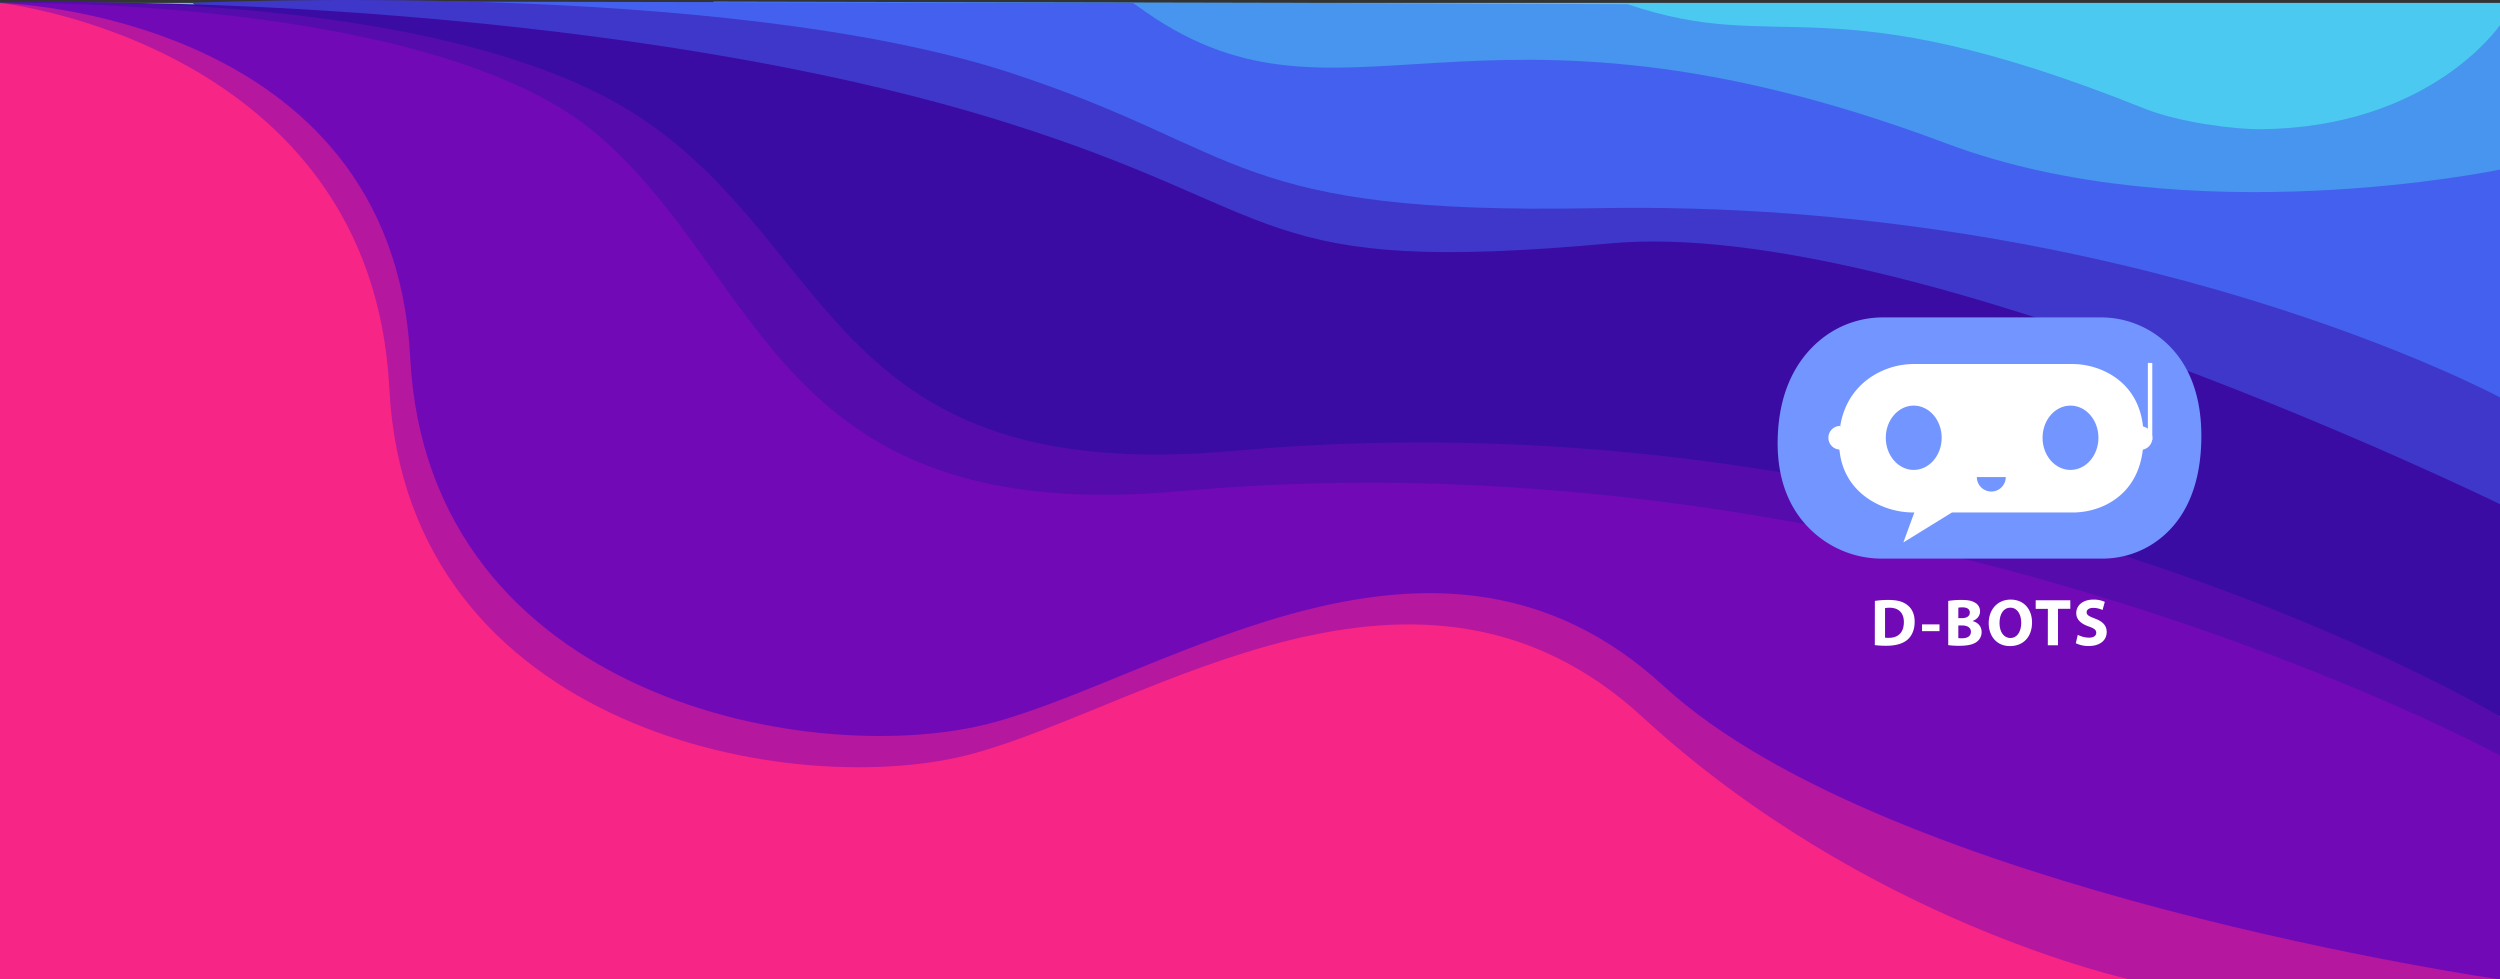 <svg xmlns="http://www.w3.org/2000/svg" viewBox="0 0 1920 752.23"><rect x="0" y="0" width="1920" height="752.23" fill="#333333" stroke="none"/><defs><style>.cls-1{fill:#4cc9f0;}.cls-2{fill:#4895ef;}.cls-3{fill:#4361ee;}.cls-4{fill:#3f37c9;}.cls-5{fill:#3a0ca3;}.cls-6{fill:#560bad;}.cls-7{fill:#7209b7;}.cls-8{fill:#b5179e;}.cls-9{fill:#f72585;}.cls-10{fill:#7395ff;}.cls-11{fill:#fff;}</style></defs><g id="Layer_2" data-name="Layer 2"><g id="background"><rect class="cls-1" y="2.23" width="1920" height="750"/><path class="cls-2" d="M993,2.23l-445.26-1,98,265.5L1920,381.23v-362s-53.15,78.85-184,80c-19.33.17-62-5-89.44-16C1400.63-15.38,1369.5,44,1250,3.23Z"/><path class="cls-3" d="M873,4.23c156,115,252-33,622,106,186.4,70,425,20,425,20v243L522.72,266.73,345,1.23l525,1"/><path class="cls-4" d="M148,2.23s407-19,629,54c181.38,59.64,168,108.88,448,103.66,411-7.66,695,145.34,695,145.34v219l-1453-158Z"/><path class="cls-5" d="M93,2.23s385,0,677,91c224,69.8,190,119,467,93.66,230.64-21.1,683,200.34,683,200.34v163l-1441-157Z"/><path class="cls-6" d="M0,2.23s337-15,492,88.17C643.88,191.49,638.47,374.23,948,346.23c548.92-49.66,972,204,972,204v188H32Z"/><path class="cls-7" d="M0,2.23s335-6,460,102.17C588.15,215.29,597,405.23,906.53,377.23c548.92-49.66,1013.47,203,1013.47,203v172H0Z"/><path class="cls-8" d="M0,2.23s301.5,7.5,315,272,313.5,317.5,448.5,280.5,342-186,514-28S1920,752.23,1920,752.23H0Z"/><path class="cls-9" d="M0,2.23s285.5,31.5,299,296,313.5,317.5,448.5,280.5,342-186,514-28S1636,752.23,1636,752.23H0Z"/></g><g id="logo"><path class="cls-10" d="M1446.18,243.78h167.07a73.55,73.55,0,0,1,41.51,12.53c18,12.17,36.75,35.88,35.85,81.76-1,48.3-22.06,71-40.64,81.65a71.76,71.76,0,0,1-35.89,9.3H1445.67a78.41,78.41,0,0,1-47.31-15.59c-17.25-12.91-34.22-36.07-33.08-77,1.09-38.68,16.28-61.49,32-74.78A75.25,75.25,0,0,1,1446.18,243.78Z"/><path class="cls-11" d="M1499.08,393.59h92.16a58.51,58.51,0,0,0,25.8-5.73c13.34-6.55,28.51-20.53,29.2-50.26.65-28.24-12.86-42.84-25.76-50.33a59.37,59.37,0,0,0-29.84-7.71H1470.57a59.86,59.86,0,0,0-35.14,11c-11.31,8.18-22.23,22.22-23,46-.82,25.22,11.37,39.47,23.78,47.42a62.88,62.88,0,0,0,34,9.6l-8.42,23Z"/><ellipse class="cls-10" cx="1469.74" cy="336.2" rx="21.46" ry="24.7"/><ellipse class="cls-10" cx="1590.14" cy="336.2" rx="21.46" ry="24.7"/><path class="cls-10" d="M1529.32,377.49a11.12,11.12,0,0,0,11.12-11.12h-22.23A11.11,11.11,0,0,0,1529.32,377.49Z"/><path class="cls-11" d="M1653,336.4a9.1,9.1,0,0,0-9.11-9.1v18.21A9.11,9.11,0,0,0,1653,336.4Z"/><path class="cls-11" d="M1404.2,336.2a9.11,9.11,0,0,1,9.11-9.11V345.3A9.1,9.1,0,0,1,1404.2,336.2Z"/><rect class="cls-11" x="1649.56" y="278.72" width="3.4" height="59.12"/><path class="cls-11" d="M1439.9,461.5a69.63,69.63,0,0,1,10.54-.74c6.56,0,10.85,1.21,14.16,3.71,3.6,2.68,5.85,6.9,5.85,13,0,6.62-2.4,11.21-5.72,14-3.64,3-9.21,4.48-16,4.48a66.73,66.73,0,0,1-8.88-.51Zm7.81,28.23a17.25,17.25,0,0,0,2.72.13c7.09.06,11.74-3.85,11.74-12.12,0-7.18-4.19-11-10.91-11a16.53,16.53,0,0,0-3.55.3Z"/><path class="cls-11" d="M1489.53,479.53v5.2h-13.42v-5.2Z"/><path class="cls-11" d="M1496.24,461.5a62.81,62.81,0,0,1,10.09-.74c4.77,0,7.7.47,10.23,1.94a7.52,7.52,0,0,1,4.12,6.82c0,3-1.78,5.91-5.68,7.36V477c4,1,6.89,4.05,6.89,8.47a9.18,9.18,0,0,1-3.6,7.35c-2.54,2-6.71,3.15-13.6,3.15a61.44,61.44,0,0,1-8.45-.51Zm7.75,13.25h2.53c4.15,0,6.31-1.72,6.31-4.29s-2-4-5.53-4a16.76,16.76,0,0,0-3.31.24Zm0,15.3a18.87,18.87,0,0,0,3,.14c3.55,0,6.67-1.37,6.67-5,0-3.47-3.1-4.85-7-4.85H1504Z"/><path class="cls-11" d="M1560.61,478c0,11.34-6.85,18.2-17,18.2-10.26,0-16.29-7.76-16.29-17.62,0-10.34,6.65-18.1,16.83-18.1C1554.81,460.46,1560.61,468.41,1560.61,478Zm-25,.43c0,6.77,3.19,11.55,8.41,11.55s8.3-5,8.3-11.72c0-6.23-2.94-11.56-8.32-11.56S1535.63,471.68,1535.63,478.41Z"/><path class="cls-11" d="M1572.76,467.59h-9.34V461H1590v6.56h-9.46v28h-7.82Z"/><path class="cls-11" d="M1595.74,487.54a19.32,19.32,0,0,0,8.67,2.18c3.59,0,5.5-1.5,5.5-3.77s-1.66-3.38-5.8-4.84c-5.77-2-9.54-5.19-9.54-10.24,0-5.9,5-10.38,13.09-10.38a20.47,20.47,0,0,1,8.83,1.74l-1.73,6.27a16.66,16.66,0,0,0-7.22-1.64c-3.4,0-5,1.58-5,3.34,0,2.2,1.92,3.17,6.4,4.87,6.13,2.29,9,5.46,9,10.35,0,5.78-4.42,10.73-13.94,10.73a22.28,22.28,0,0,1-9.77-2.15Z"/></g></g></svg>